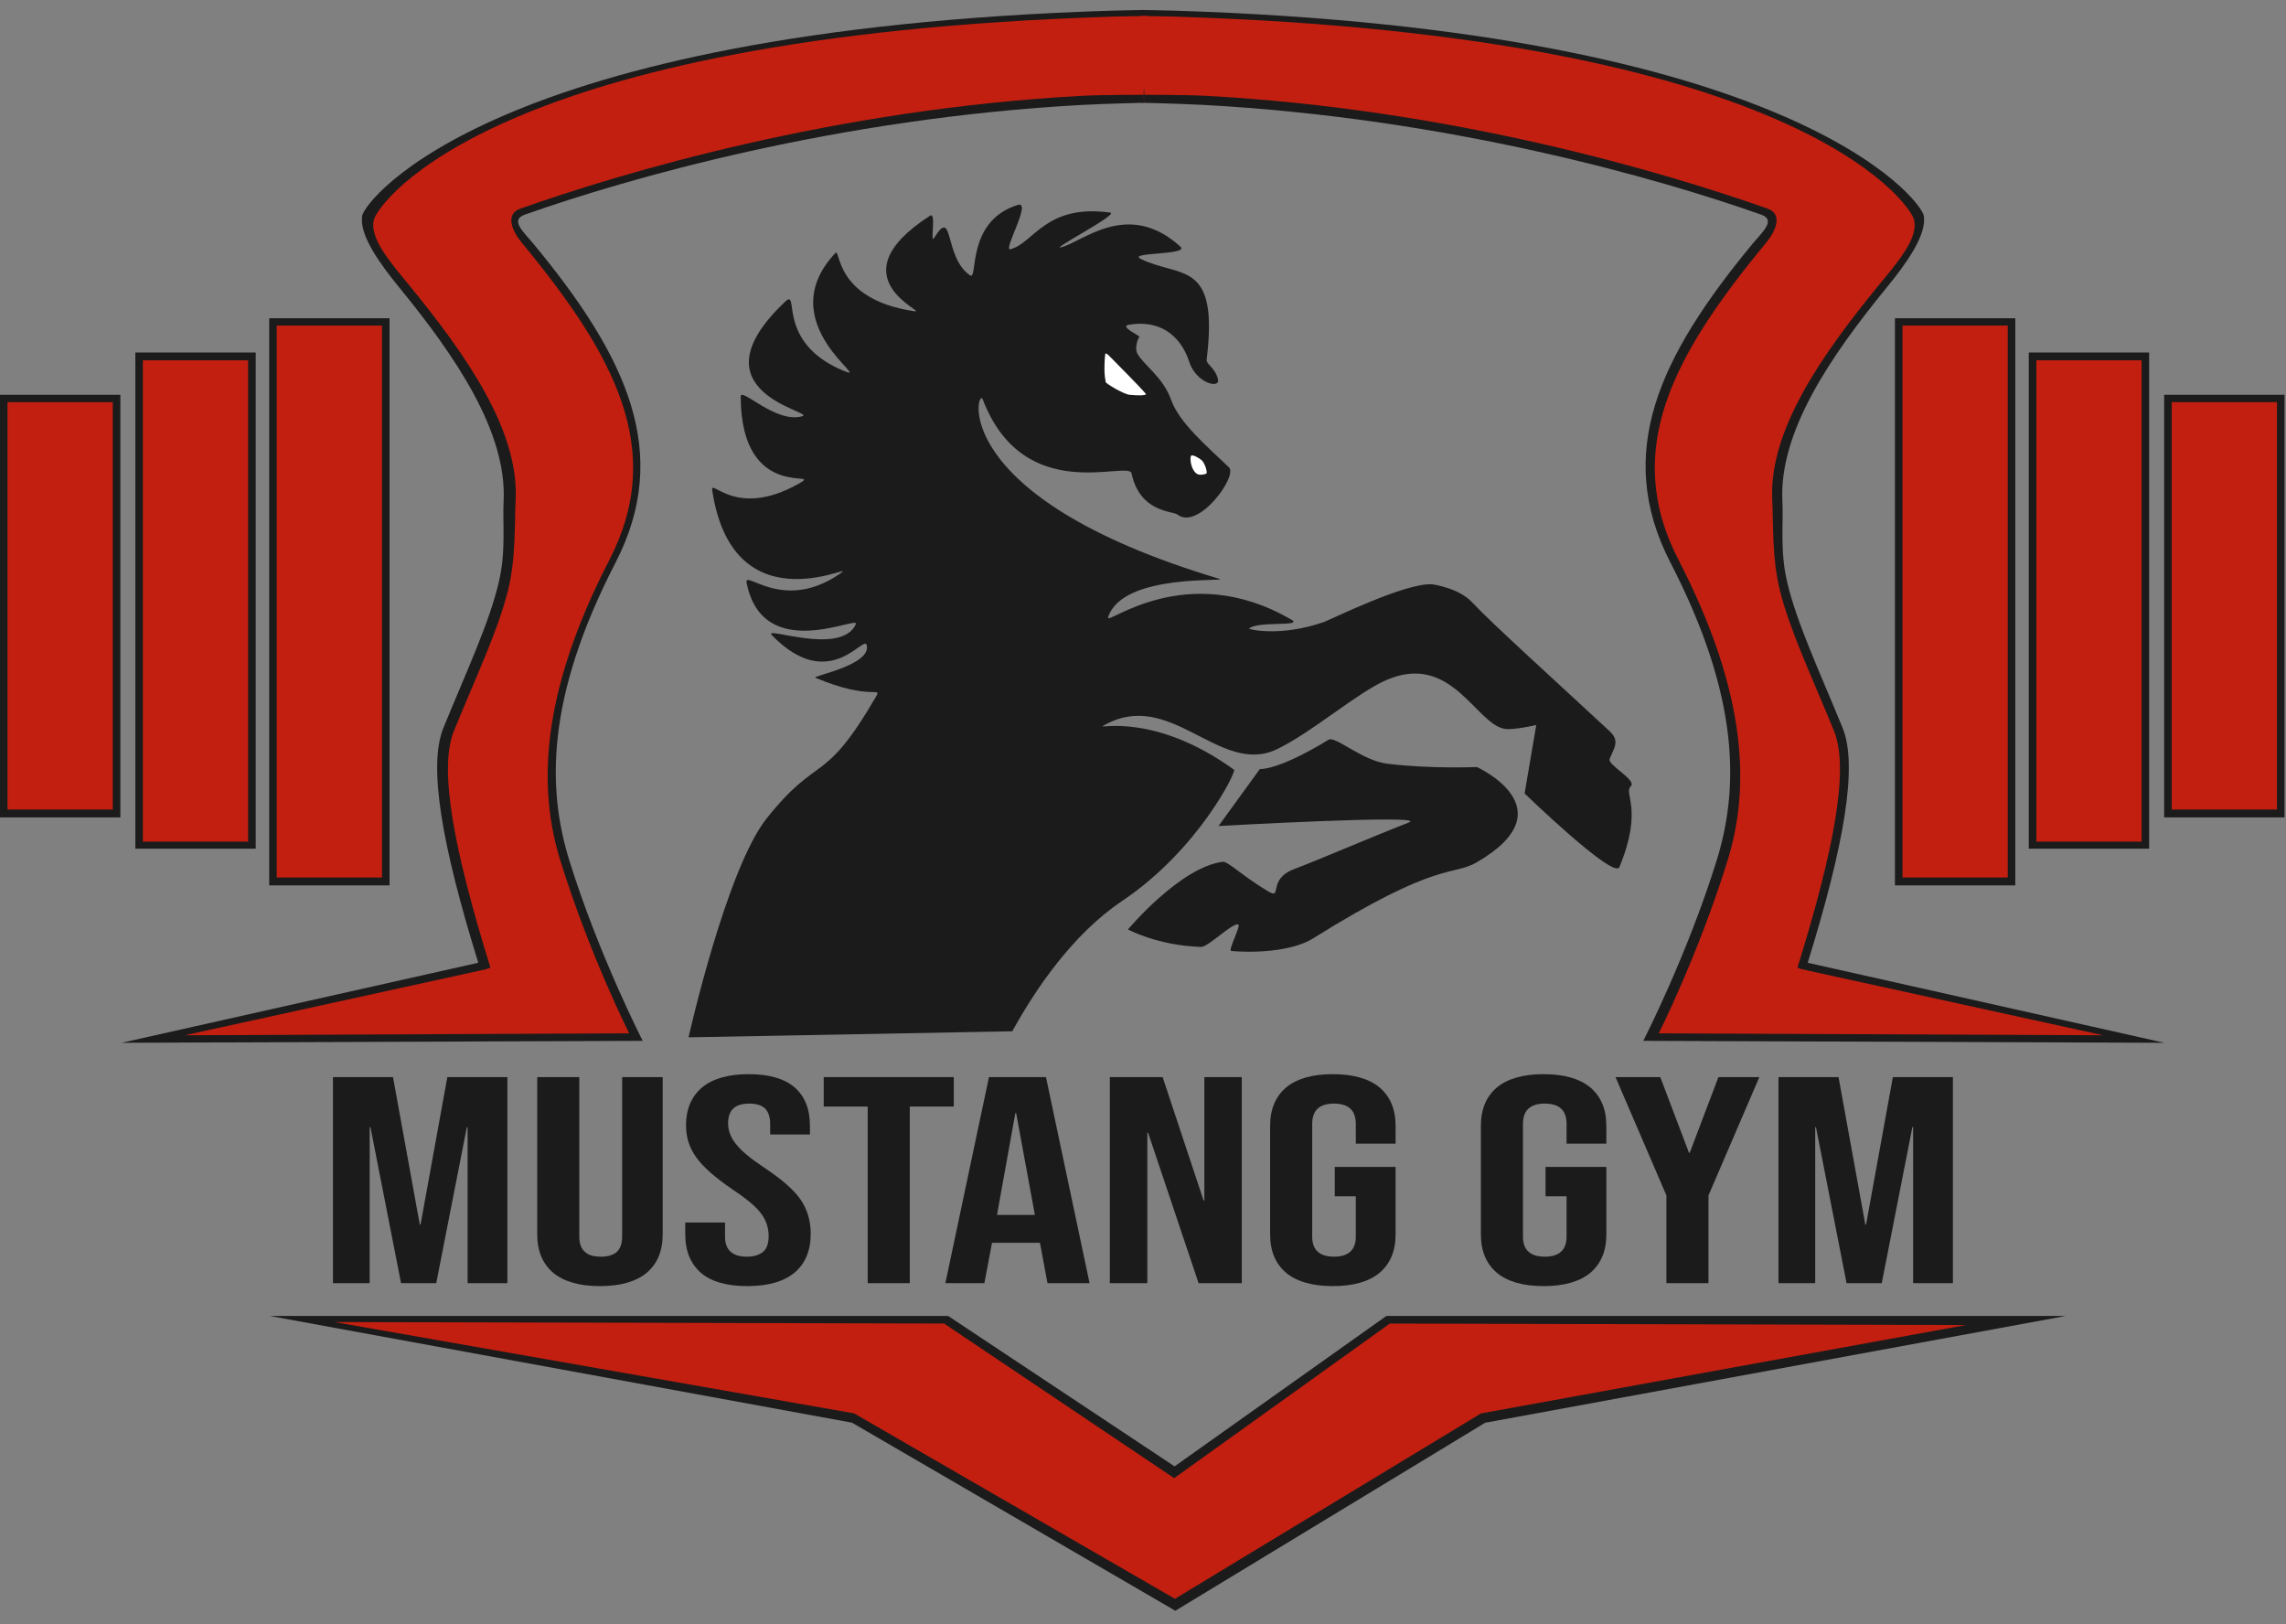 <?xml version="1.0" encoding="UTF-8" standalone="no"?>
<!DOCTYPE svg PUBLIC "-//W3C//DTD SVG 1.1//EN" "http://www.w3.org/Graphics/SVG/1.1/DTD/svg11.dtd">
<svg width="100%" height="100%" viewBox="0 0 1520 1080" version="1.1" xmlns="http://www.w3.org/2000/svg" xmlns:xlink="http://www.w3.org/1999/xlink" xml:space="preserve" xmlns:serif="http://www.serif.com/" style="fill-rule:evenodd;clip-rule:evenodd;stroke-linejoin:round;stroke-miterlimit:2;">
    <rect x="0" y="0" width="1520" height="1080" fill="#808080" stroke="none"/>
    <g id="Logo---Color" serif:id="Logo - Color">
        <g id="Horse">
            <g transform="matrix(1,0,0,1,-43,-11)">
                <path d="M1025,521C1025,521 994.216,522.334 965.399,518.804C948.593,516.745 930.881,500.116 926.396,502.849C892.11,523.738 880.688,522.335 880.688,522.335L853.233,560.211C853.233,560.211 993.73,552.365 979.853,557.833C947.34,570.644 922.267,581.722 903.482,588.867C885.372,595.756 896.052,609.54 886.213,603.672C868.948,593.375 859.435,583.553 856,584C827.492,587.705 793,629 793,629C793,629 812.842,639.735 841.573,640.612C846.222,640.753 861.814,625.056 866.213,625.568C868.697,625.857 859.193,643.107 861.687,643.312C882.822,645.042 904.479,642.212 916,635C999.48,582.743 1008.7,593.814 1025.08,584.265C1086.11,548.675 1025,521 1025,521Z" style="fill:rgb(27,27,27);"/>
            </g>
            <g transform="matrix(0.986,0,0,0.983,15.114,1.628)">
                <path d="M746.044,217.993C765.763,214.611 780.49,224.108 786.702,243.229C791.35,257.532 807.633,261.665 806.034,254.88C804.211,247.146 797.993,244.765 798.385,241.56C806.703,173.542 780.525,186.606 753.992,173.489C744.427,168.761 787.138,171.066 780.659,165.153C744.923,132.538 713.577,162.91 699.964,165.663C693.494,166.972 739.653,143.021 733.348,142.152C689.765,136.145 681.926,162.734 666.086,166.942C660.491,168.429 681.005,133.845 670.973,136.974C635.696,147.975 644.5,188.467 638.798,184.561C621.075,172.42 628.005,137.48 614.665,159.19C611.517,164.313 616.437,141.302 611.812,144.292C546.022,186.825 612.269,210.526 601.071,208.841C546.545,200.637 551.732,165.517 547.96,169.551C503.182,217.427 575.696,258.486 553.16,248.989C507.151,229.6 524.473,192.591 514.092,202.45C449.14,264.135 535.48,277.01 525.761,279.861C507.767,285.14 484.149,259.73 484.171,266.626C484.409,339.929 542.335,314.842 522.997,325.685C480.296,349.626 463.596,321.04 464.988,330.181C479.766,427.222 569.909,373.743 550.294,386.959C512.023,412.744 486.197,382.909 488.166,392.683C499.333,448.136 564.829,413.813 561.797,420.556C551.938,442.48 498.723,421.294 505.202,427.987C543.82,467.876 567.111,427.52 569.071,434.581C572.86,448.23 531.797,455.593 534.54,456.758C571.717,472.556 579.621,462.296 575.367,469.626C539.791,530.93 537.239,507.226 501.718,551.866C474.463,586.118 449,700 449,700L667.313,695.908C667.313,695.908 667.019,696.442 667.313,695.908C682.58,668.125 707.585,630.523 741.334,607.8C792.78,573.163 818.509,520.204 816.879,519.02C763.876,480.533 725.363,491.212 728.195,489.529C773.618,462.535 806.726,523.682 845.64,505.178C869.002,494.07 900.038,466.742 919.631,458.291C963.603,439.321 979.847,488.214 999.459,491.352C1005.39,492.301 1020.66,488.761 1020.66,488.761L1012.8,535.041C1012.8,535.041 1073.11,593.617 1076.73,584.823C1093.05,545.239 1079.27,535.133 1084.41,530.187C1088.77,525.994 1068.51,515.757 1070.12,511.696C1072.96,504.531 1077.33,499.617 1070.2,492.985C1034.33,459.6 990.081,419.445 977.368,405.718C968.488,396.129 951.242,393.64 950.466,393.582C932.646,392.258 881.719,417.611 877.404,419.107C847.678,429.42 826.487,423.952 826.937,423.519C832.43,418.242 863.888,422.399 855.595,417.539C784.524,375.886 729.904,422.386 731.934,415.897C741.415,385.585 814.674,392.189 806.873,389.848C620.636,333.968 643.812,259.102 647.383,268.465C675.166,341.302 745.808,309.357 747.743,318.526C753.349,345.086 775.509,343.902 778.669,346.37C792.777,357.39 819.506,320.307 813.469,314.497C798.378,299.973 779.993,284.476 774.381,268.689C768.981,253.496 756.087,245.399 751.759,237.679C749.41,233.489 752.356,226.707 753.035,226.238C753.979,225.586 738.984,219.204 746.044,217.993Z" style="fill:rgb(27,27,27);"/>
            </g>
            <path d="M735,235C735.699,234.858 737.125,236.203 737.125,236.203C741.302,240.434 758.163,257.386 762,262C762.256,262.308 761.338,262.488 760.949,262.582C760.143,262.779 759.305,262.866 758.475,262.858C755.955,262.834 753.424,262.8 750.923,262.485C747.027,261.995 735.402,255.111 735.202,254.036C734.351,249.449 734.313,246.889 734.416,242.197C734.453,240.475 734.568,238.755 734.708,237.038C734.763,236.354 734.882,235.676 735,235" style="fill:white;"/>
            <g transform="matrix(1,0,0,1,0,-1)">
                <path d="M799,307C797.356,305.592 793.083,303.042 792,304C791.205,304.704 791.43,310.758 794.007,314.237C795.555,316.327 797.312,317.487 802,316C803.235,315.608 801.156,308.846 799,307Z" style="fill:white;"/>
            </g>
        </g>
        <g transform="matrix(1,0,0,1,-1,-20.5)">
            <g transform="matrix(0.988,0,0,1,0.012,0)">
                <rect x="1" y="283" width="81" height="281" style="fill:rgb(27,27,27);"/>
            </g>
            <g transform="matrix(0.988,0,0,1.174,90.012,-77.349)">
                <rect x="1" y="283" width="81" height="281" style="fill:rgb(27,27,27);"/>
            </g>
            <g transform="matrix(0.988,0,0,1.342,179.012,-147.683)">
                <rect x="1" y="283" width="81" height="281" style="fill:rgb(27,27,27);"/>
            </g>
        </g>
        <g transform="matrix(1,0,0,1,-1,-20.5)">
            <g transform="matrix(0.864,0,0,0.964,5.136,15.071)">
                <rect x="1" y="283" width="81" height="281" style="fill:rgb(194,31,16);"/>
            </g>
            <g transform="matrix(0.864,0,0,1.139,95.136,-62.278)">
                <rect x="1" y="283" width="81" height="281" style="fill:rgb(194,31,16);"/>
            </g>
            <g transform="matrix(0.864,0,0,1.306,184.136,-132.612)">
                <rect x="1" y="283" width="81" height="281" style="fill:rgb(194,31,16);"/>
            </g>
        </g>
        <g transform="matrix(1,0,0,1,-19,-9.5)">
            <g transform="matrix(-0.988,0,0,1,1538.99,-11)">
                <rect x="1" y="283" width="81" height="281" style="fill:rgb(27,27,27);"/>
            </g>
            <g transform="matrix(-0.988,0,0,1.174,1448.99,-88.349)">
                <rect x="1" y="283" width="81" height="281" style="fill:rgb(27,27,27);"/>
            </g>
            <g transform="matrix(-0.988,0,0,1.342,1359.99,-158.683)">
                <rect x="1" y="283" width="81" height="281" style="fill:rgb(27,27,27);"/>
            </g>
        </g>
        <g transform="matrix(-1,0,0,1,1520,-20.5)">
            <g transform="matrix(0.864,0,0,0.964,5.136,15.071)">
                <rect x="1" y="283" width="81" height="281" style="fill:rgb(194,31,16);"/>
            </g>
            <g transform="matrix(0.864,0,0,1.139,95.136,-62.278)">
                <rect x="1" y="283" width="81" height="281" style="fill:rgb(194,31,16);"/>
            </g>
            <g transform="matrix(0.864,0,0,1.306,184.136,-132.612)">
                <rect x="1" y="283" width="81" height="281" style="fill:rgb(194,31,16);"/>
            </g>
        </g>
        <g transform="matrix(1,0,0,1,18.5,-7)">
            <path d="M1355,882L903.288,882L762.491,982L611.961,882L161,882L548,952.949L763,1078L969,953L1355,882Z" style="fill:rgb(27,27,27);"/>
        </g>
        <g transform="matrix(0.983,0,0,0.898,31.197,93)">
            <path d="M1298.05,877.545L908.373,876.432L762.491,990.909L606.876,876.432L194.562,875.318L545.966,942.926L763,1080.23L970.017,942.977L1298.05,877.545Z" style="fill:rgb(194,31,16);"/>
        </g>
        <g id="Shield" transform="matrix(1,0,0,1,-0.857,-188.506)">
            <g transform="matrix(-1,0,0,1,1521.71,179.87)">
                <path d="M1186,342C1183.64,295.776 1218.07,245.443 1255.42,199.732C1267.79,184.59 1282.3,164.877 1280,152C1278.2,141.9 1193.44,28.542 781.414,15.716C774.299,15.495 759.44,15.271 759.44,15.271L760.651,76.975L760.643,76.975C760.643,76.975 786.838,77.625 800.332,78.348C964.945,87.175 1104.39,127.514 1171.86,151.343C1182.09,154.957 1172.51,163.037 1165.98,170.94C1104.06,245.874 1073.94,309.803 1111.61,382.816C1158.21,473.149 1156.98,533.64 1142.2,581.07C1122.55,644.148 1093.5,700.699 1093.5,700.699L1440,702L1202.83,648.779C1202.83,648.779 1202.59,649.571 1202.83,648.779C1227.02,570.731 1236.35,517.881 1226.01,492.563C1210.75,455.208 1195.46,422.757 1189.1,395.332C1184.32,374.69 1186.76,356.896 1186,342Z" style="fill:rgb(27,27,27);"/>
            </g>
            <g transform="matrix(1,0,0,1,0,179.87)">
                <path d="M1186,342C1183.64,295.776 1218.07,245.443 1255.42,199.732C1267.79,184.59 1282.3,164.877 1280,152C1278.2,141.9 1193.44,28.542 781.414,15.716C774.299,15.495 759.273,15.271 759.273,15.271L760.07,76.975C760.07,76.975 763.557,77.037 769.072,77.196C778.205,77.461 791.918,77.897 800.332,78.348C964.945,87.175 1104.39,127.514 1171.86,151.343C1182.09,154.957 1172.51,163.037 1165.98,170.94C1104.06,245.874 1073.94,309.803 1111.61,382.816C1158.21,473.149 1156.98,533.64 1142.2,581.07C1122.55,644.148 1093.5,700.699 1093.5,700.699L1440,702L1202.83,648.779C1202.83,648.779 1202.59,649.571 1202.83,648.779C1227.02,570.731 1236.35,517.881 1226.01,492.563C1210.75,455.208 1195.46,422.757 1189.1,395.332C1184.32,374.69 1186.76,356.896 1186,342Z" style="fill:rgb(27,27,27);"/>
            </g>
        </g>
        <g id="Shield1" serif:id="Shield" transform="matrix(1,0,0,1,-0.857,-188.506)">
            <g transform="matrix(-1,0,0,1,1521.71,179.87)">
                <path d="M1178,341C1175.64,294.776 1211.07,244.443 1248.42,198.732C1260.79,183.59 1276.15,166.404 1272,154C1268.42,143.308 1193.44,32.542 781.414,19.716C774.299,19.495 758.44,19.271 758.44,19.271L760.651,76.975L760.547,71.673C760.547,71.673 787.838,71.625 801.332,72.348C965.945,81.175 1107.39,123.514 1174.86,147.343C1185.09,150.957 1180.51,162.037 1173.98,169.94C1112.06,244.874 1077.94,307.803 1115.61,380.816C1162.21,471.149 1162.98,533.64 1148.2,581.07C1128.55,644.148 1102.5,695.699 1102.5,695.699L1398,697L1200.83,653.779C1200.83,653.779 1194.59,652.571 1194.83,651.779C1219.02,573.731 1229.35,519.881 1219.01,494.563C1203.75,457.208 1190.01,428.623 1183.1,401.332C1177.72,380.098 1178.76,355.896 1178,341Z" style="fill:rgb(194,31,16);"/>
            </g>
            <g transform="matrix(1,0,0,1,1.273,179.87)">
                <path d="M1178,341C1175.64,294.776 1211.07,244.443 1248.42,198.732C1260.79,183.59 1276.15,166.404 1272,154C1268.42,143.308 1193.44,32.542 781.414,19.716C774.299,19.495 758.44,19.271 758.44,19.271L760.651,76.975L760.547,71.673C760.547,71.673 787.838,71.625 801.332,72.348C965.945,81.175 1107.39,123.514 1174.86,147.343C1185.09,150.957 1180.51,162.037 1173.98,169.94C1112.06,244.874 1077.94,307.803 1115.61,380.816C1162.21,471.149 1162.98,533.64 1148.2,581.07C1128.55,644.148 1102.5,695.699 1102.5,695.699L1398,697L1200.83,653.779C1200.83,653.779 1194.59,652.571 1194.83,651.779C1219.02,573.731 1229.35,519.881 1219.01,494.563C1203.75,457.208 1190.01,428.623 1183.1,401.332C1177.72,380.098 1178.76,355.896 1178,341Z" style="fill:rgb(194,31,16);"/>
            </g>
        </g>
        <g id="Curves-Text" serif:id="Curves Text" transform="matrix(21.195,0,0,16.311,-5920.03,-12182.5)">
            <g transform="matrix(12,0,0,12,289.266,799.196)">
                <path d="M0.041,-0.7L0.198,-0.7L0.268,-0.199L0.27,-0.199L0.34,-0.7L0.497,-0.7L0.497,-0L0.393,-0L0.393,-0.53L0.391,-0.53L0.311,-0L0.219,-0L0.139,-0.53L0.137,-0.53L0.137,-0L0.041,-0L0.041,-0.7Z" style="fill:rgb(27,27,27);fill-rule:nonzero;"/>
            </g>
            <g transform="matrix(12,0,0,12,295.722,799.196)">
                <path d="M0.201,0.01C0.148,0.01 0.107,-0.005 0.079,-0.035C0.051,-0.066 0.037,-0.109 0.037,-0.166L0.037,-0.7L0.147,-0.7L0.147,-0.158C0.147,-0.134 0.152,-0.117 0.162,-0.106C0.171,-0.095 0.185,-0.09 0.203,-0.09C0.221,-0.09 0.235,-0.095 0.245,-0.106C0.254,-0.117 0.259,-0.134 0.259,-0.158L0.259,-0.7L0.365,-0.7L0.365,-0.166C0.365,-0.109 0.351,-0.066 0.323,-0.035C0.295,-0.005 0.254,0.01 0.201,0.01Z" style="fill:rgb(27,27,27);fill-rule:nonzero;"/>
            </g>
            <g transform="matrix(12,0,0,12,300.546,799.196)">
                <path d="M0.184,0.01C0.131,0.01 0.09,-0.005 0.063,-0.035C0.036,-0.066 0.022,-0.109 0.022,-0.166L0.022,-0.206L0.126,-0.206L0.126,-0.158C0.126,-0.113 0.145,-0.09 0.183,-0.09C0.202,-0.09 0.216,-0.096 0.226,-0.107C0.235,-0.117 0.24,-0.135 0.24,-0.16C0.24,-0.189 0.233,-0.215 0.22,-0.237C0.207,-0.26 0.182,-0.287 0.146,-0.318C0.101,-0.358 0.069,-0.394 0.051,-0.427C0.033,-0.459 0.024,-0.495 0.024,-0.536C0.024,-0.591 0.038,-0.634 0.066,-0.665C0.094,-0.695 0.135,-0.71 0.188,-0.71C0.241,-0.71 0.281,-0.695 0.308,-0.665C0.335,-0.634 0.348,-0.591 0.348,-0.534L0.348,-0.505L0.244,-0.505L0.244,-0.541C0.244,-0.565 0.239,-0.583 0.23,-0.594C0.221,-0.605 0.207,-0.61 0.189,-0.61C0.152,-0.61 0.134,-0.588 0.134,-0.543C0.134,-0.518 0.141,-0.494 0.155,-0.472C0.168,-0.45 0.193,-0.423 0.229,-0.392C0.275,-0.352 0.307,-0.316 0.324,-0.283C0.341,-0.25 0.35,-0.212 0.35,-0.168C0.35,-0.111 0.336,-0.067 0.308,-0.036C0.279,-0.005 0.238,0.01 0.184,0.01Z" style="fill:rgb(27,27,27);fill-rule:nonzero;"/>
            </g>
            <g transform="matrix(12,0,0,12,305.01,799.196)">
                <path d="M0.127,-0.6L0.012,-0.6L0.012,-0.7L0.352,-0.7L0.352,-0.6L0.237,-0.6L0.237,-0L0.127,-0L0.127,-0.6Z" style="fill:rgb(27,27,27);fill-rule:nonzero;"/>
            </g>
            <g transform="matrix(12,0,0,12,308.826,799.196)">
                <path d="M0.126,-0.7L0.275,-0.7L0.389,-0L0.279,-0L0.259,-0.139L0.259,-0.137L0.134,-0.137L0.114,-0L0.012,-0L0.126,-0.7ZM0.246,-0.232L0.197,-0.578L0.195,-0.578L0.147,-0.232L0.246,-0.232Z" style="fill:rgb(27,27,27);fill-rule:nonzero;"/>
            </g>
            <g transform="matrix(12,0,0,12,313.638,799.196)">
                <path d="M0.041,-0.7L0.179,-0.7L0.286,-0.281L0.288,-0.281L0.288,-0.7L0.386,-0.7L0.386,-0L0.273,-0L0.141,-0.511L0.139,-0.511L0.139,-0L0.041,-0L0.041,-0.7Z" style="fill:rgb(27,27,27);fill-rule:nonzero;"/>
            </g>
            <g transform="matrix(12,0,0,12,318.762,799.196)">
                <path d="M0.197,0.01C0.144,0.01 0.103,-0.005 0.075,-0.035C0.047,-0.066 0.033,-0.109 0.033,-0.166L0.033,-0.534C0.033,-0.591 0.047,-0.634 0.075,-0.665C0.103,-0.695 0.144,-0.71 0.197,-0.71C0.25,-0.71 0.291,-0.695 0.319,-0.665C0.347,-0.634 0.361,-0.591 0.361,-0.534L0.361,-0.474L0.257,-0.474L0.257,-0.541C0.257,-0.587 0.238,-0.61 0.2,-0.61C0.162,-0.61 0.143,-0.587 0.143,-0.541L0.143,-0.158C0.143,-0.113 0.162,-0.09 0.2,-0.09C0.238,-0.09 0.257,-0.113 0.257,-0.158L0.257,-0.295L0.202,-0.295L0.202,-0.395L0.361,-0.395L0.361,-0.166C0.361,-0.109 0.347,-0.066 0.319,-0.035C0.291,-0.005 0.25,0.01 0.197,0.01Z" style="fill:rgb(27,27,27);fill-rule:nonzero;"/>
            </g>
            <g transform="matrix(12,0,0,12,325.374,799.196)">
                <path d="M0.197,0.01C0.144,0.01 0.103,-0.005 0.075,-0.035C0.047,-0.066 0.033,-0.109 0.033,-0.166L0.033,-0.534C0.033,-0.591 0.047,-0.634 0.075,-0.665C0.103,-0.695 0.144,-0.71 0.197,-0.71C0.25,-0.71 0.291,-0.695 0.319,-0.665C0.347,-0.634 0.361,-0.591 0.361,-0.534L0.361,-0.474L0.257,-0.474L0.257,-0.541C0.257,-0.587 0.238,-0.61 0.2,-0.61C0.162,-0.61 0.143,-0.587 0.143,-0.541L0.143,-0.158C0.143,-0.113 0.162,-0.09 0.2,-0.09C0.238,-0.09 0.257,-0.113 0.257,-0.158L0.257,-0.295L0.202,-0.295L0.202,-0.395L0.361,-0.395L0.361,-0.166C0.361,-0.109 0.347,-0.066 0.319,-0.035C0.291,-0.005 0.25,0.01 0.197,0.01Z" style="fill:rgb(27,27,27);fill-rule:nonzero;"/>
            </g>
            <g transform="matrix(12,0,0,12,329.886,799.196)">
                <path d="M0.142,-0.298L0.009,-0.7L0.126,-0.7L0.201,-0.443L0.203,-0.443L0.278,-0.7L0.385,-0.7L0.252,-0.298L0.252,-0L0.142,-0L0.142,-0.298Z" style="fill:rgb(27,27,27);fill-rule:nonzero;"/>
            </g>
            <g transform="matrix(12,0,0,12,334.614,799.196)">
                <path d="M0.041,-0.7L0.198,-0.7L0.268,-0.199L0.27,-0.199L0.34,-0.7L0.497,-0.7L0.497,-0L0.393,-0L0.393,-0.53L0.391,-0.53L0.311,-0L0.219,-0L0.139,-0.53L0.137,-0.53L0.137,-0L0.041,-0L0.041,-0.7Z" style="fill:rgb(27,27,27);fill-rule:nonzero;"/>
            </g>
        </g>
    </g>
</svg>
